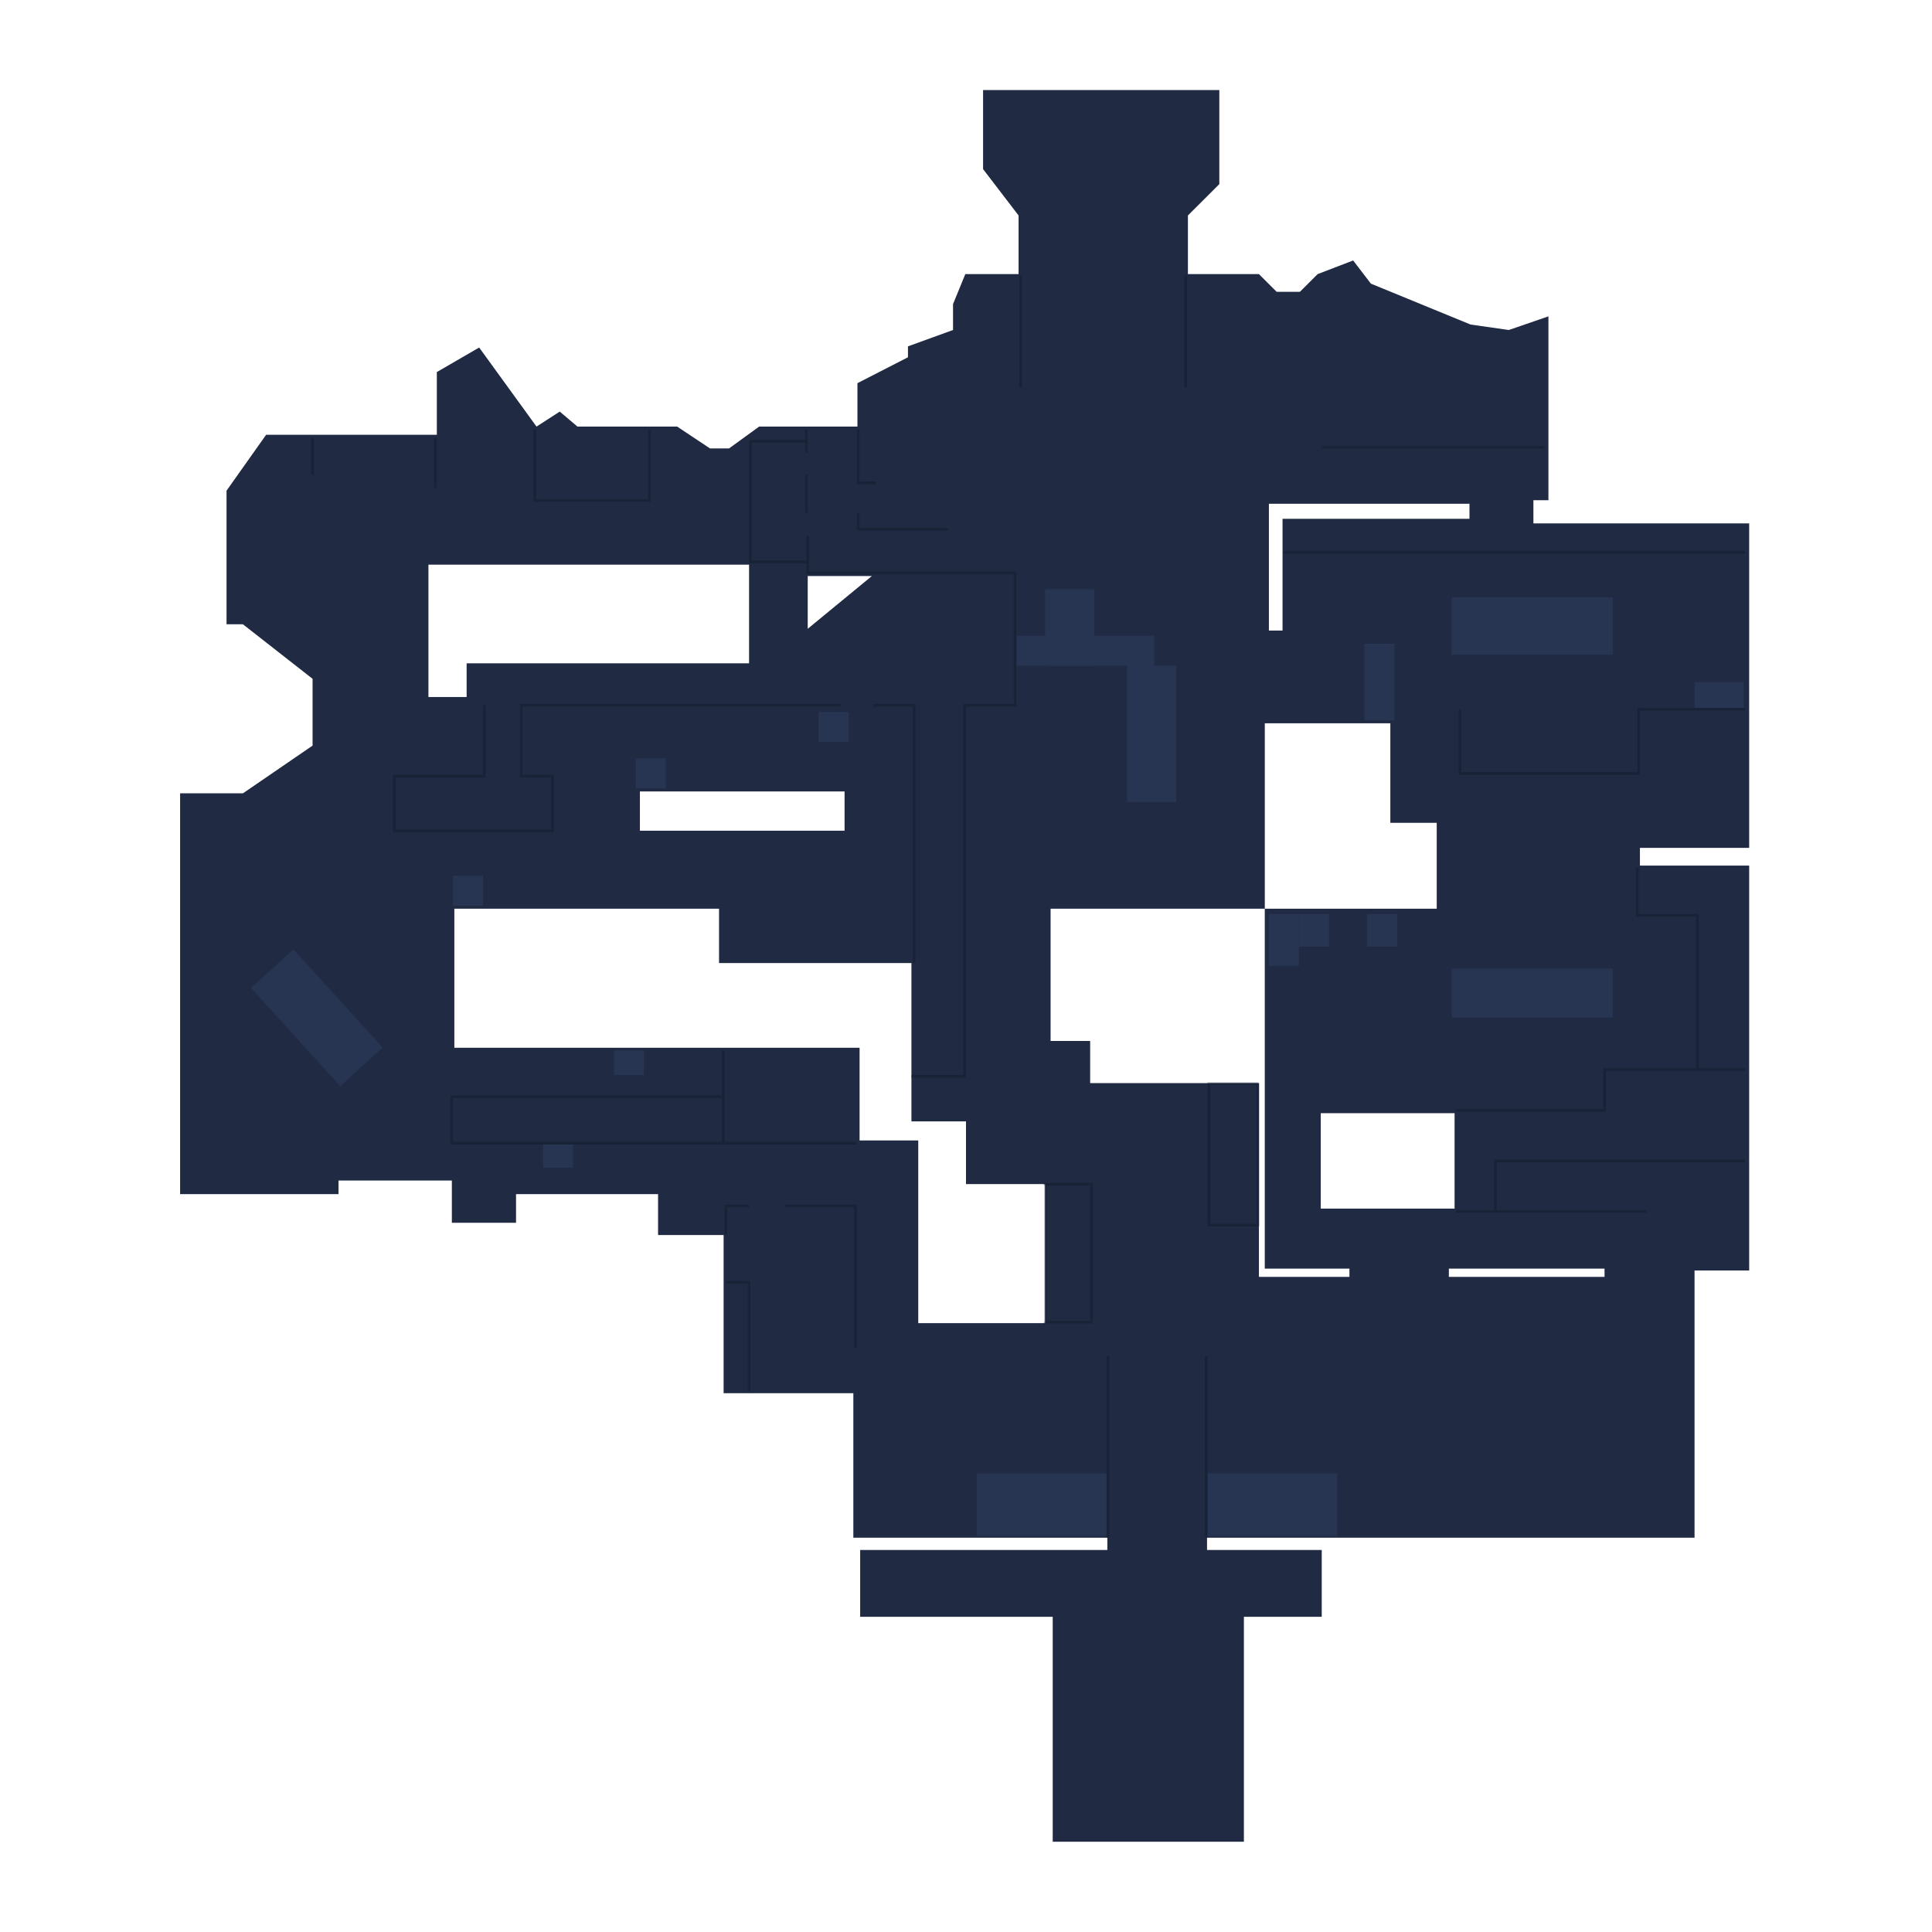<svg width="708" height="708" viewBox="0 0 708 708" fill="none" xmlns="http://www.w3.org/2000/svg">
<path d="M641 310.708V191.801H561.931V183.308H567.436V115.935L552.923 120.931L538.911 118.933L502.379 103.944L495.874 95.451L482.862 100.447L476.357 106.942H467.849L461.344 100.447H435.321V78.964L446.831 67.473V33H360.256V61.977L373.267 78.964V100.447H353.75L349.246 111.439V120.931L332.732 126.926V130.923L314.216 140.416V156.329H278.185L267.175 164.323H260.169L248.158 156.329H211.627L205.121 150.833L196.614 156.329L175.595 127.352L160.082 136.345V159.327H97.527L83.015 179.811V228.773H89.02L114.542 248.757V273.238L89.02 290.724H66V437.609H124.05V432.613H165.587V448.101H189.107V437.609H241.152V452.597H265.173V510.552H312.715V563.511H405.795V568.007H315.217V592.488H385.778V674.924H455.839V592.488H484.364V568.007H442.327V563.511H620.983V465.587H641V317.203H600.965V310.708H641ZM465 184.617H538.5V190.113H470V231.081H465V184.617ZM533.046 407.942V442.915H484.004V407.942H533.046ZM296 211.096H319.5L296 230.423V211.096ZM309.5 290.035V304.423H234.5V290.035H309.5ZM157 206.923H274.5V243.071H171V255.423H157V206.923ZM383 484.882H336.5V417.923H315V383.961H166.5V333.001H263.5V352.923H334V410.94H354V433.922H383V484.882ZM494.513 467.923H461.344V396.923H399.5V381.463H385V333.001H463.5V265.054H509.5V301.525H526.5V333.001H463.486V398.949V464.898H494.513V467.923ZM588 467.923H530.95V464.898H588V467.923Z" fill="#202B43"/>
<mask id="mask0" mask-type="alpha" maskUnits="userSpaceOnUse" x="66" y="33" width="575" height="642">
<path d="M641 310.708V191.801H561.931V183.308H567.436V115.935L552.923 120.931L538.911 118.933L502.379 103.944L495.874 95.451L482.862 100.447L476.357 106.942H467.849L461.344 100.447H435.321V78.964L446.831 67.473V33H360.256V61.977L373.267 78.964V100.447H353.75L349.246 111.439V120.931L332.732 126.926V130.923L314.216 140.416V156.329H278.185L267.175 164.323H260.169L248.158 156.329H211.627L205.121 150.833L196.614 156.329L175.595 127.352L160.082 136.345V159.327H97.527L83.015 179.811V228.773H89.02L114.542 248.757V273.238L89.02 290.724H66V437.609H124.05V432.613H165.587V448.101H189.107V437.609H241.152V452.597H265.173V510.552H312.715V563.511H405.795V568.007H315.217V592.488H385.778V674.924H455.839V592.488H484.364V568.007H442.327V563.511H620.983V465.587H641V317.203H600.965V310.708H641ZM465 184.617H538.5V190.113H470V231.081H465V184.617ZM533.046 407.942V442.915H484.004V407.942H533.046ZM296 211.096H319.5L296 230.423V211.096ZM309.5 290.035V304.423H234.5V290.035H309.5ZM157 206.923H274.5V243.071H171V255.423H157V206.923ZM383 484.882H336.5V417.923H315V383.961H166.5V333.001H263.5V352.923H334V410.94H354V433.922H383V484.882ZM494.513 467.923H461.344V396.923H399.5V381.463H385V333.001H463.5V265.054H509.5V301.525H526.5V333.001H463.486V398.949V464.898H494.513V467.923ZM588 467.923H530.95V464.898H588V467.923Z" fill="#202B43"/>
</mask>
<g mask="url(#mask0)">
<rect x="107.535" y="347.923" width="48.605" height="21" transform="rotate(47.711 107.535 347.923)" fill="#273552"/>
<rect x="532" y="354.923" width="59" height="18" fill="#273552"/>
<rect x="166" y="320.923" width="11" height="11" fill="#273552"/>
<rect x="233" y="277.923" width="11" height="11" fill="#273552"/>
<rect x="300" y="260.923" width="11" height="11" fill="#273552"/>
<rect x="465" y="334.923" width="11" height="19" fill="#273552"/>
<rect x="476" y="334.923" width="11" height="12" fill="#273552"/>
<rect x="501" y="334.923" width="11" height="12" fill="#273552"/>
<rect x="532" y="218.923" width="59" height="21" fill="#273552"/>
<rect x="621" y="249.923" width="18" height="10" fill="#273552"/>
<rect x="413" y="243.923" width="18" height="50" fill="#273552"/>
<rect x="500" y="235.923" width="11" height="28" fill="#273552"/>
<rect x="383" y="215.923" width="18" height="28" fill="#273552"/>
<rect x="225" y="384.923" width="11" height="9" fill="#273552"/>
<rect x="199" y="418.923" width="11" height="9" fill="#273552"/>
<rect x="358" y="539.923" width="48" height="23" fill="#273552"/>
<rect x="442" y="539.923" width="48" height="23" fill="#273552"/>
<rect x="372" y="232.923" width="51" height="11" fill="#273552"/>
<path d="M639.5 259.923H600.5V283.423H535V259.923" stroke="#182338"/>
<path d="M334 394.423H353.5V258.423H372V209.923H296V196.423M335 352.923V258.423H320M308 258.423H191V284.423H202.5V304.423H144.5V284.423H177.5V258.423M313.5 493.923V441.923H287.5M274.5 441.923H266V452.423M266 469.923H274.5V509.923M406 563.423V496.923M442 563.423V496.923M600 317.923V335.423H622V391.923M639.5 391.923H588V406.923H533.5M533.5 443.923H548M603.5 443.923H548M548 443.923V425.423H639.5M383 484.5H400V434H383V484.5ZM443 397V448.923H461V397H443Z" stroke="#182338"/>
<path d="M470.5 202.423H639.5M566 163.923H484.5M374 100.923V141.923M434.5 100.923V141.923M314.5 157.423V176.923H321M347.5 193.923H314.5V187.923M295.5 187.923V173.923M295.5 157.423V161.673M295.5 165.923V161.673M295.5 161.673H275V205.923H296M196 157.423V183.423H238V157.423M114.5 160.423V173.923M159.5 160.423V178.923M265 384.923V401.923M265 418.923H314M265 418.923V401.923M265 418.923H165.5V401.923H265" stroke="#182338"/>
</g>
</svg>
